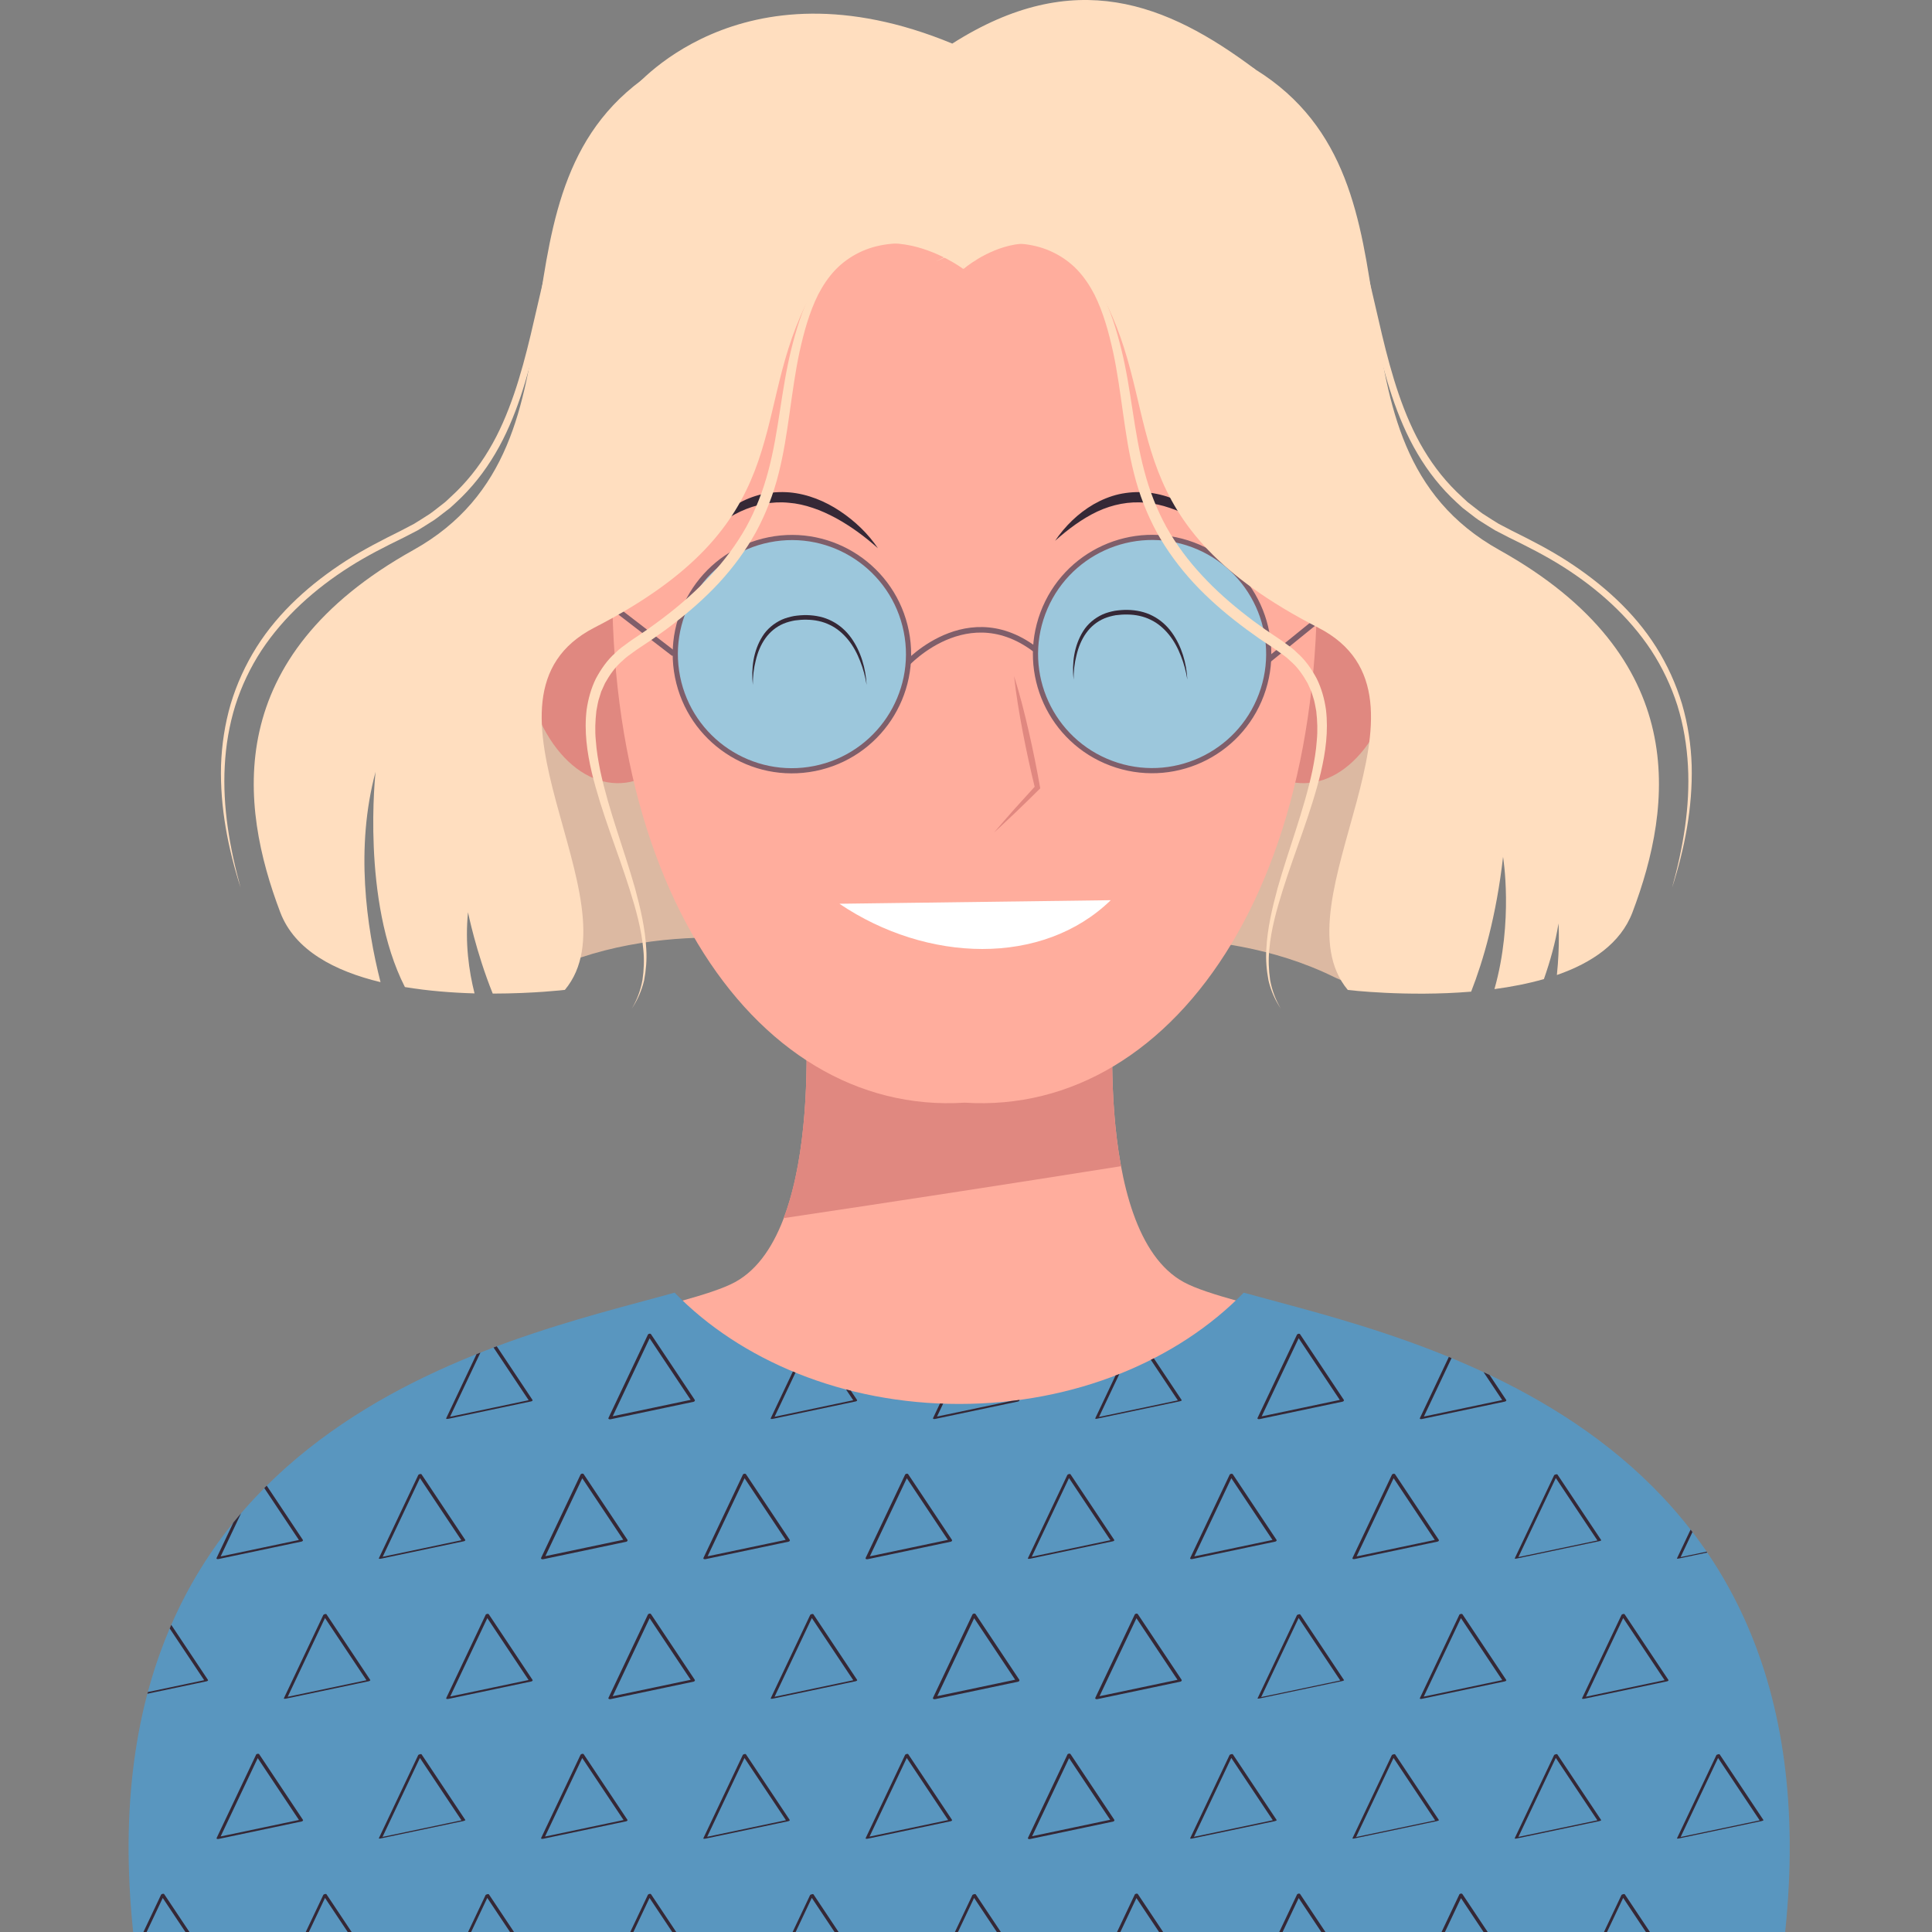 <?xml version="1.0" encoding="utf-8"?>
<!-- Generator: Adobe Illustrator 24.3.0, SVG Export Plug-In . SVG Version: 6.00 Build 0)  -->
<svg version="1.1" id="Layer_1" xmlns="http://www.w3.org/2000/svg" xmlns:xlink="http://www.w3.org/1999/xlink" x="0px" y="0px"
	 viewBox="0 0 500 500" style="enable-background:new 0 0 500 500;" xml:space="preserve">
<rect x="0" y="0" width="500" height="500" fill="#808080" stroke="none"/>
<style type="text/css">
	.st0{fill:#FFAD9D;}
	.st1{fill:#E08880;}
	.st2{fill:#5996BF;}
	.st3{clip-path:url(#SVGID_2_);}
	.st4{fill:#352836;}
	.st5{fill:#DCB9A2;}
	.st6{fill:none;stroke:#7F5E6A;stroke-width:1.434;stroke-miterlimit:10;}
	.st7{fill:#9CC7DC;stroke:#7F5E6A;stroke-width:1.339;stroke-miterlimit:10;}
	.st8{fill:#FFFFFF;}
	.st9{fill:#FFDEBF;}
</style>
<g>
	<g>
		<g>
			<path class="st0" d="M306.35,331.81c-24.34-13.28-17.7-77.47-17.7-77.47l-36.46,2.35v-2.34l-3.9,1.17l-3.9-1.17v2.34l-36.46-2.35
				c0,0,6.64,64.19-17.7,77.47C165.88,345.08,22.03,351.72,37.52,500h206.87h7.8h206.87C474.55,351.72,330.69,345.08,306.35,331.81z
				"/>
			<path class="st1" d="M202.81,315.25c29.12-4.34,58.22-8.82,87.31-13.44c-4.09-22.13-1.47-47.47-1.47-47.47l-36.46,2.35v-2.34
				l-3.9,1.17l-3.9-1.17v2.34l-36.46-2.35C207.93,254.34,211.77,291.63,202.81,315.25z"/>
		</g>
		<g>
			<path class="st2" d="M321.87,334.54c-17.04,17.51-43.68,28.8-73.64,28.8c-29.96,0-56.6-11.28-73.64-28.8
				C130.11,346.92,20.75,368.76,34.46,500h209.81h7.91H462C475.72,368.76,366.35,346.92,321.87,334.54z"/>
			<g>
				<defs>
					<path id="SVGID_1_" d="M321.87,334.54c-17.04,17.51-43.68,28.8-73.64,28.8c-29.96,0-56.6-11.28-73.64-28.8
						C130.11,346.92,20.75,368.76,34.46,500h209.81h7.91H462C475.72,368.76,366.35,346.92,321.87,334.54z"/>
				</defs>
				<clipPath id="SVGID_2_">
					<use xlink:href="#SVGID_1_"  style="overflow:visible;"/>
				</clipPath>
				<g class="st3">
					<g>
						<g>
							<g>
								<path class="st4" d="M377.66,345.67c3.3,4.96,6.61,9.91,9.91,14.87c0.47,0.7,0.94,1.41,1.41,2.11
									c0.11-0.14,0.22-0.29,0.34-0.43c-6.27,1.32-12.55,2.64-18.82,3.96c-0.89,0.19-1.79,0.38-2.68,0.56
									c0.16,0.09,0.32,0.19,0.48,0.28c2.97-6.28,5.95-12.56,8.92-18.84c0.42-0.89,0.84-1.77,1.26-2.66
									c0.19-0.41-0.68-0.35-0.82-0.05c-2.97,6.28-5.95,12.56-8.92,18.84c-0.42,0.89-0.84,1.77-1.26,2.66
									c-0.15,0.31,0.29,0.32,0.48,0.28c6.27-1.32,12.55-2.64,18.82-3.96c0.89-0.19,1.79-0.38,2.68-0.56
									c0.17-0.04,0.48-0.22,0.34-0.43c-3.3-4.96-6.61-9.91-9.91-14.87c-0.47-0.7-0.94-1.41-1.41-2.11
									C378.28,345.03,377.43,345.34,377.66,345.67z"/>
							</g>
						</g>
						<g>
							<g>
								<path class="st4" d="M335.66,345.68c3.3,4.96,6.61,9.91,9.91,14.87c0.47,0.7,0.94,1.41,1.41,2.11
									c0.11-0.16,0.22-0.32,0.32-0.48c-6.27,1.32-12.55,2.64-18.82,3.96c-0.89,0.19-1.79,0.38-2.68,0.56
									c0.16,0.11,0.33,0.22,0.49,0.33c2.97-6.28,5.95-12.56,8.92-18.84c0.42-0.89,0.84-1.77,1.26-2.66
									c0.21-0.44-0.67-0.42-0.83-0.09c-2.97,6.28-5.95,12.56-8.92,18.84c-0.42,0.89-0.84,1.77-1.26,2.66
									c-0.15,0.32,0.29,0.37,0.49,0.33c6.27-1.32,12.55-2.64,18.82-3.96c0.89-0.19,1.79-0.38,2.68-0.56
									c0.19-0.04,0.47-0.26,0.32-0.48c-3.3-4.96-6.61-9.91-9.91-14.87c-0.47-0.7-0.94-1.41-1.41-2.11
									C336.26,344.99,335.42,345.31,335.66,345.68z"/>
							</g>
						</g>
						<g>
							<g>
								<path class="st4" d="M293.63,345.61c3.3,4.96,6.61,9.91,9.91,14.87c0.47,0.7,0.94,1.41,1.41,2.11
									c0.17-0.1,0.34-0.2,0.51-0.31c-6.27,1.32-12.55,2.64-18.82,3.96c-0.89,0.19-1.79,0.38-2.68,0.56
									c0.12,0.04,0.24,0.08,0.36,0.12c2.97-6.28,5.95-12.56,8.92-18.84c0.42-0.89,0.84-1.77,1.26-2.66
									c0.08-0.18-0.75-0.1-0.87,0.14c-2.97,6.28-5.95,12.56-8.92,18.84c-0.42,0.89-0.84,1.77-1.26,2.66
									c-0.08,0.16,0.31,0.13,0.36,0.12c6.27-1.32,12.55-2.64,18.82-3.96c0.89-0.19,1.79-0.38,2.68-0.56
									c0.04-0.01,0.61-0.16,0.51-0.31c-3.3-4.96-6.61-9.91-9.91-14.87c-0.47-0.7-0.94-1.41-1.41-2.11
									C294.35,345.14,293.54,345.47,293.63,345.61z"/>
							</g>
						</g>
						<g>
							<g>
								<path class="st4" d="M251.67,345.67c3.3,4.96,6.61,9.91,9.91,14.87c0.47,0.7,0.94,1.41,1.41,2.11
									c0.11-0.14,0.22-0.28,0.34-0.43c-6.27,1.32-12.55,2.64-18.82,3.96c-0.89,0.19-1.79,0.38-2.68,0.56
									c0.16,0.09,0.32,0.18,0.48,0.27c2.97-6.28,5.95-12.56,8.92-18.84c0.42-0.89,0.84-1.77,1.26-2.66
									c0.19-0.41-0.68-0.34-0.82-0.05c-2.97,6.28-5.95,12.56-8.92,18.84c-0.42,0.89-0.84,1.77-1.26,2.66
									c-0.14,0.3,0.3,0.31,0.48,0.27c6.27-1.32,12.55-2.64,18.82-3.96c0.89-0.19,1.79-0.38,2.68-0.56
									c0.17-0.04,0.48-0.22,0.34-0.43c-3.3-4.96-6.61-9.91-9.91-14.87c-0.47-0.7-0.94-1.41-1.41-2.11
									C252.29,345.04,251.45,345.34,251.67,345.67z"/>
							</g>
						</g>
						<g>
							<g>
								<path class="st4" d="M209.67,345.66c3.3,4.96,6.61,9.91,9.91,14.87c0.47,0.7,0.94,1.41,1.41,2.11
									c0.12-0.12,0.23-0.25,0.35-0.37c-6.27,1.32-12.55,2.64-18.82,3.96c-0.89,0.19-1.79,0.38-2.68,0.56
									c0.16,0.05,0.33,0.1,0.49,0.15c2.97-6.28,5.95-12.56,8.92-18.84c0.42-0.89,0.84-1.77,1.26-2.66
									c0.11-0.24-0.74-0.15-0.87,0.12c-2.97,6.28-5.95,12.56-8.92,18.84c-0.42,0.89-0.84,1.77-1.26,2.66
									c-0.11,0.23,0.44,0.16,0.49,0.15c6.27-1.32,12.55-2.64,18.82-3.96c0.89-0.19,1.79-0.38,2.68-0.56
									c0.14-0.03,0.48-0.18,0.35-0.37c-3.3-4.96-6.61-9.91-9.91-14.87c-0.47-0.7-0.94-1.41-1.41-2.11
									C210.33,345.1,209.48,345.38,209.67,345.66z"/>
							</g>
						</g>
						<g>
							<g>
								<path class="st4" d="M167.68,345.69c3.3,4.96,6.61,9.91,9.91,14.87c0.47,0.7,0.94,1.41,1.41,2.11
									c0.11-0.17,0.21-0.34,0.32-0.51c-6.27,1.32-12.55,2.64-18.82,3.96c-0.89,0.19-1.79,0.38-2.68,0.56
									c0.17,0.12,0.34,0.25,0.5,0.37c2.97-6.28,5.95-12.56,8.92-18.84c0.42-0.89,0.84-1.77,1.26-2.66
									c0.22-0.46-0.67-0.48-0.84-0.11c-2.97,6.28-5.95,12.56-8.92,18.84c-0.42,0.89-0.84,1.77-1.26,2.66
									c-0.15,0.32,0.28,0.42,0.5,0.37c6.27-1.32,12.55-2.64,18.82-3.96c0.89-0.19,1.79-0.38,2.68-0.56
									c0.21-0.04,0.46-0.28,0.32-0.51c-3.3-4.96-6.61-9.91-9.91-14.87c-0.47-0.7-0.94-1.41-1.41-2.11
									C168.25,344.95,167.42,345.3,167.68,345.69z"/>
							</g>
						</g>
						<g>
							<g>
								<path class="st4" d="M125.68,345.66c3.3,4.96,6.61,9.91,9.91,14.87c0.47,0.7,0.94,1.41,1.41,2.11
									c0.12-0.13,0.23-0.25,0.35-0.38c-6.27,1.32-12.55,2.64-18.82,3.96c-0.89,0.19-1.79,0.38-2.68,0.56
									c0.16,0.05,0.33,0.1,0.49,0.15c2.97-6.28,5.95-12.56,8.92-18.84c0.42-0.89,0.84-1.77,1.26-2.66
									c0.12-0.24-0.74-0.16-0.87,0.12c-2.97,6.28-5.95,12.56-8.92,18.84c-0.42,0.89-0.84,1.77-1.26,2.66
									c-0.11,0.23,0.44,0.16,0.49,0.15c6.27-1.32,12.55-2.64,18.82-3.96c0.89-0.19,1.79-0.38,2.68-0.56
									c0.14-0.03,0.48-0.18,0.35-0.38c-3.3-4.96-6.61-9.91-9.91-14.87c-0.47-0.7-0.94-1.41-1.41-2.11
									C126.34,345.09,125.49,345.37,125.68,345.66z"/>
							</g>
						</g>
						<g>
							<g>
								<path class="st4" d="M83.65,345.61c3.3,4.96,6.61,9.91,9.91,14.87c0.47,0.7,0.94,1.41,1.41,2.11
									c0.17-0.09,0.35-0.18,0.52-0.27c-6.27,1.32-12.55,2.64-18.82,3.96c-0.89,0.19-1.79,0.38-2.68,0.56
									c0.12,0.02,0.23,0.05,0.35,0.07c2.97-6.28,5.95-12.56,8.92-18.84c0.42-0.89,0.84-1.77,1.26-2.66
									c0.05-0.11-0.76-0.06-0.86,0.16c-2.97,6.28-5.95,12.56-8.92,18.84c-0.42,0.89-0.84,1.77-1.26,2.66
									c-0.06,0.14,0.32,0.08,0.35,0.07c6.27-1.32,12.55-2.64,18.82-3.96c0.89-0.19,1.79-0.38,2.68-0.56c0.02,0,0.6-0.15,0.52-0.27
									c-3.3-4.96-6.61-9.91-9.91-14.87c-0.47-0.7-0.94-1.41-1.41-2.11C84.39,345.17,83.59,345.52,83.65,345.61z"/>
							</g>
						</g>
						<g>
							<g>
								<path class="st4" d="M41.69,345.65c3.3,4.96,6.61,9.91,9.91,14.87c0.47,0.7,0.94,1.41,1.41,2.11
									c0.12-0.12,0.24-0.23,0.36-0.35c-6.27,1.32-12.55,2.64-18.82,3.96c-0.89,0.19-1.79,0.38-2.68,0.56
									c0.16,0.04,0.32,0.08,0.48,0.12c2.97-6.28,5.95-12.56,8.92-18.84c0.42-0.89,0.84-1.77,1.26-2.66
									c0.1-0.21-0.75-0.13-0.87,0.13c-2.97,6.28-5.95,12.56-8.92,18.84c-0.42,0.89-0.84,1.77-1.26,2.66
									c-0.1,0.21,0.44,0.13,0.48,0.12c6.27-1.32,12.55-2.64,18.82-3.96c0.89-0.19,1.79-0.38,2.68-0.56
									c0.12-0.03,0.48-0.17,0.36-0.35c-3.3-4.96-6.61-9.91-9.91-14.87c-0.47-0.7-0.94-1.41-1.41-2.11
									C42.36,345.12,41.51,345.4,41.69,345.65z"/>
							</g>
						</g>
						<g>
							<g>
								<path class="st4" d="M419.62,345.61c3.3,4.96,6.61,9.91,9.91,14.87c0.47,0.7,0.94,1.41,1.41,2.11
									c0.17-0.09,0.35-0.18,0.52-0.26c-6.27,1.32-12.55,2.64-18.82,3.96c-0.89,0.19-1.79,0.38-2.68,0.56
									c0.12,0.02,0.23,0.04,0.35,0.07c2.97-6.28,5.95-12.56,8.92-18.84c0.42-0.89,0.84-1.77,1.26-2.66
									c0.05-0.11-0.76-0.05-0.86,0.16c-2.97,6.28-5.95,12.56-8.92,18.84c-0.42,0.89-0.84,1.77-1.26,2.66
									c-0.06,0.13,0.32,0.07,0.34,0.07c6.27-1.32,12.55-2.64,18.82-3.96c0.89-0.19,1.79-0.38,2.68-0.56c0.02,0,0.6-0.15,0.52-0.26
									c-3.3-4.96-6.61-9.91-9.91-14.87c-0.47-0.7-0.94-1.41-1.41-2.11C420.36,345.17,419.56,345.52,419.62,345.61z"/>
							</g>
						</g>
					</g>
					<g>
						<g>
							<g>
								<path class="st4" d="M402.19,381.83c3.3,4.96,6.61,9.91,9.91,14.87c0.47,0.7,0.94,1.41,1.41,2.11
									c0.17-0.09,0.35-0.18,0.52-0.27c-6.27,1.32-12.55,2.64-18.82,3.96c-0.89,0.19-1.79,0.38-2.68,0.56
									c0.12,0.03,0.23,0.05,0.35,0.08c2.97-6.28,5.95-12.56,8.92-18.84c0.42-0.89,0.84-1.77,1.26-2.66
									c0.06-0.12-0.76-0.07-0.86,0.16c-2.97,6.28-5.95,12.56-8.92,18.84c-0.42,0.89-0.84,1.77-1.26,2.66
									c-0.07,0.14,0.32,0.08,0.35,0.08c6.27-1.32,12.55-2.64,18.82-3.96c0.89-0.19,1.79-0.38,2.68-0.56
									c0.03-0.01,0.6-0.15,0.52-0.27c-3.3-4.96-6.61-9.91-9.91-14.87c-0.47-0.7-0.94-1.41-1.41-2.11
									C402.92,381.39,402.12,381.73,402.19,381.83z"/>
							</g>
						</g>
						<g>
							<g>
								<path class="st4" d="M360.23,381.9c3.3,4.96,6.61,9.91,9.91,14.87c0.47,0.7,0.94,1.41,1.41,2.11
									c0.11-0.15,0.22-0.31,0.33-0.46c-6.27,1.32-12.55,2.64-18.82,3.96c-0.89,0.19-1.79,0.38-2.68,0.56
									c0.16,0.1,0.32,0.21,0.49,0.31c2.97-6.28,5.95-12.56,8.92-18.84c0.42-0.89,0.84-1.77,1.26-2.66
									c0.2-0.43-0.68-0.39-0.83-0.07c-2.97,6.28-5.95,12.56-8.92,18.84c-0.42,0.89-0.84,1.77-1.26,2.66
									c-0.15,0.31,0.29,0.35,0.49,0.31c6.27-1.32,12.55-2.64,18.82-3.96c0.89-0.19,1.79-0.38,2.68-0.56
									c0.18-0.04,0.47-0.24,0.33-0.46c-3.3-4.96-6.61-9.91-9.91-14.87c-0.47-0.7-0.94-1.41-1.41-2.11
									C360.83,381.23,359.99,381.54,360.23,381.9z"/>
							</g>
						</g>
						<g>
							<g>
								<path class="st4" d="M318.23,381.9c3.3,4.96,6.61,9.91,9.91,14.87c0.47,0.7,0.94,1.41,1.41,2.11
									c0.11-0.15,0.22-0.31,0.33-0.46c-6.27,1.32-12.55,2.64-18.82,3.96c-0.89,0.19-1.79,0.38-2.68,0.56
									c0.16,0.1,0.32,0.21,0.49,0.31c2.97-6.28,5.95-12.56,8.92-18.84c0.42-0.89,0.84-1.77,1.26-2.66
									c0.2-0.43-0.68-0.39-0.83-0.07c-2.97,6.28-5.95,12.56-8.92,18.84c-0.42,0.89-0.84,1.77-1.26,2.66
									c-0.15,0.31,0.29,0.35,0.49,0.31c6.27-1.32,12.55-2.64,18.82-3.96c0.89-0.19,1.79-0.38,2.68-0.56
									c0.18-0.04,0.47-0.24,0.33-0.46c-3.3-4.96-6.61-9.91-9.91-14.87c-0.47-0.7-0.94-1.41-1.41-2.11
									C318.84,381.23,318,381.54,318.23,381.9z"/>
							</g>
						</g>
						<g>
							<g>
								<path class="st4" d="M276.23,381.88c3.3,4.96,6.61,9.91,9.91,14.87c0.47,0.7,0.94,1.41,1.41,2.11
									c0.12-0.12,0.24-0.25,0.35-0.37c-6.27,1.32-12.55,2.64-18.82,3.96c-0.89,0.19-1.79,0.38-2.68,0.56
									c0.16,0.05,0.33,0.09,0.49,0.14c2.97-6.28,5.95-12.56,8.92-18.84c0.42-0.89,0.84-1.77,1.26-2.66
									c0.11-0.24-0.74-0.15-0.87,0.12c-2.97,6.28-5.95,12.56-8.92,18.84c-0.42,0.89-0.84,1.77-1.26,2.66
									c-0.11,0.23,0.44,0.15,0.49,0.14c6.27-1.32,12.55-2.64,18.82-3.96c0.89-0.19,1.79-0.38,2.68-0.56
									c0.13-0.03,0.48-0.18,0.35-0.37c-3.3-4.96-6.61-9.91-9.91-14.87c-0.47-0.7-0.94-1.41-1.41-2.11
									C276.9,381.32,276.05,381.6,276.23,381.88z"/>
							</g>
						</g>
						<g>
							<g>
								<path class="st4" d="M234.24,381.91c3.3,4.96,6.61,9.91,9.91,14.87c0.47,0.7,0.94,1.41,1.41,2.11
									c0.11-0.16,0.21-0.33,0.32-0.49c-6.27,1.32-12.55,2.64-18.82,3.96c-0.89,0.19-1.79,0.38-2.68,0.56
									c0.17,0.12,0.33,0.23,0.5,0.35c2.97-6.28,5.95-12.56,8.92-18.84c0.42-0.89,0.84-1.77,1.26-2.66
									c0.21-0.45-0.67-0.45-0.84-0.1c-2.97,6.28-5.95,12.56-8.92,18.84c-0.42,0.89-0.84,1.77-1.26,2.66
									c-0.15,0.32,0.29,0.4,0.5,0.35c6.27-1.32,12.55-2.64,18.82-3.96c0.89-0.19,1.79-0.38,2.68-0.56
									c0.2-0.04,0.47-0.27,0.32-0.49c-3.3-4.96-6.61-9.91-9.91-14.87c-0.47-0.7-0.94-1.41-1.41-2.11
									C234.82,381.19,233.99,381.53,234.24,381.91z"/>
							</g>
						</g>
						<g>
							<g>
								<path class="st4" d="M192.25,381.9c3.3,4.96,6.61,9.91,9.91,14.87c0.47,0.7,0.94,1.41,1.41,2.11
									c0.11-0.16,0.21-0.32,0.32-0.48c-6.27,1.32-12.55,2.64-18.82,3.96c-0.89,0.19-1.79,0.38-2.68,0.56
									c0.17,0.11,0.33,0.23,0.5,0.34c2.97-6.28,5.95-12.56,8.92-18.84c0.42-0.89,0.84-1.77,1.26-2.66
									c0.21-0.44-0.67-0.44-0.83-0.09c-2.97,6.28-5.95,12.56-8.92,18.84c-0.42,0.89-0.84,1.77-1.26,2.66
									c-0.15,0.32,0.29,0.38,0.5,0.34c6.27-1.32,12.55-2.64,18.82-3.96c0.89-0.19,1.79-0.38,2.68-0.56
									c0.2-0.04,0.47-0.26,0.32-0.48c-3.3-4.96-6.61-9.91-9.91-14.87c-0.47-0.7-0.94-1.41-1.41-2.11
									C192.83,381.2,192,381.53,192.25,381.9z"/>
							</g>
						</g>
						<g>
							<g>
								<path class="st4" d="M150.25,381.91c3.3,4.96,6.61,9.91,9.91,14.87c0.47,0.7,0.94,1.41,1.41,2.11
									c0.1-0.17,0.21-0.34,0.31-0.52c-6.27,1.32-12.55,2.64-18.82,3.96c-0.89,0.19-1.79,0.38-2.68,0.56
									c0.17,0.13,0.34,0.25,0.51,0.38c2.97-6.28,5.95-12.56,8.92-18.84c0.42-0.89,0.84-1.77,1.26-2.66
									c0.22-0.46-0.66-0.49-0.84-0.12c-2.97,6.28-5.95,12.56-8.92,18.84c-0.42,0.89-0.84,1.77-1.26,2.66
									c-0.15,0.33,0.28,0.43,0.51,0.38c6.27-1.32,12.55-2.64,18.82-3.96c0.89-0.19,1.79-0.38,2.68-0.56
									c0.21-0.04,0.46-0.29,0.31-0.52c-3.3-4.96-6.61-9.91-9.91-14.87c-0.47-0.7-0.94-1.41-1.41-2.11
									C150.82,381.16,149.99,381.51,150.25,381.91z"/>
							</g>
						</g>
						<g>
							<g>
								<path class="st4" d="M108.25,381.88c3.3,4.96,6.61,9.91,9.91,14.87c0.47,0.7,0.94,1.41,1.41,2.11
									c0.12-0.12,0.24-0.24,0.36-0.36c-6.27,1.32-12.55,2.64-18.82,3.96c-0.89,0.19-1.79,0.38-2.68,0.56
									c0.16,0.04,0.32,0.09,0.49,0.13c2.97-6.28,5.95-12.56,8.92-18.84c0.42-0.89,0.84-1.77,1.26-2.66
									c0.11-0.22-0.75-0.14-0.87,0.12c-2.97,6.28-5.95,12.56-8.92,18.84c-0.42,0.89-0.84,1.77-1.26,2.66
									c-0.1,0.22,0.44,0.14,0.49,0.13c6.27-1.32,12.55-2.64,18.82-3.96c0.89-0.19,1.79-0.38,2.68-0.56
									c0.13-0.03,0.48-0.17,0.36-0.36c-3.3-4.96-6.61-9.91-9.91-14.87c-0.47-0.7-0.94-1.41-1.41-2.11
									C108.92,381.33,108.07,381.61,108.25,381.88z"/>
							</g>
						</g>
						<g>
							<g>
								<path class="st4" d="M66.26,381.9c3.3,4.96,6.61,9.91,9.91,14.87c0.47,0.7,0.94,1.41,1.41,2.11
									c0.11-0.15,0.22-0.3,0.33-0.45c-6.27,1.32-12.55,2.64-18.82,3.96c-0.89,0.19-1.79,0.38-2.68,0.56
									c0.16,0.1,0.32,0.2,0.48,0.3c2.97-6.28,5.95-12.56,8.92-18.84c0.42-0.89,0.84-1.77,1.26-2.66c0.2-0.42-0.68-0.38-0.83-0.07
									c-2.97,6.28-5.95,12.56-8.92,18.84c-0.42,0.89-0.84,1.77-1.26,2.66c-0.15,0.31,0.29,0.34,0.48,0.3
									c6.27-1.32,12.55-2.64,18.82-3.96c0.89-0.19,1.79-0.38,2.68-0.56c0.18-0.04,0.47-0.24,0.33-0.45
									c-3.3-4.96-6.61-9.91-9.91-14.87c-0.47-0.7-0.94-1.41-1.41-2.11C66.87,381.24,66.03,381.55,66.26,381.9z"/>
							</g>
						</g>
						<g>
							<g>
								<path class="st4" d="M444.18,381.83c3.3,4.96,6.61,9.91,9.91,14.87c0.47,0.7,0.94,1.41,1.41,2.11
									c0.17-0.09,0.35-0.18,0.52-0.26c-6.27,1.32-12.55,2.64-18.82,3.96c-0.89,0.19-1.79,0.38-2.68,0.56
									c0.11,0.02,0.23,0.04,0.34,0.07c2.97-6.28,5.95-12.56,8.92-18.84c0.42-0.89,0.84-1.77,1.26-2.66
									c0.05-0.1-0.76-0.05-0.86,0.16c-2.97,6.28-5.95,12.56-8.92,18.84c-0.42,0.89-0.84,1.77-1.26,2.66
									c-0.06,0.13,0.32,0.07,0.34,0.07c6.27-1.32,12.55-2.64,18.82-3.96c0.89-0.19,1.79-0.38,2.68-0.56c0.02,0,0.6-0.15,0.52-0.26
									c-3.3-4.96-6.61-9.91-9.91-14.87c-0.47-0.7-0.94-1.41-1.41-2.11C444.92,381.39,444.13,381.75,444.18,381.83z"/>
							</g>
						</g>
					</g>
					<g>
						<g>
							<g>
								<path class="st4" d="M377.65,418.11c3.3,4.96,6.61,9.91,9.91,14.87c0.47,0.7,0.94,1.41,1.41,2.11
									c0.12-0.13,0.23-0.26,0.35-0.39c-6.27,1.32-12.55,2.64-18.82,3.96c-0.89,0.19-1.79,0.38-2.68,0.56
									c0.16,0.08,0.31,0.15,0.47,0.23c2.97-6.28,5.95-12.56,8.92-18.84c0.42-0.89,0.84-1.77,1.26-2.66
									c0.18-0.38-0.69-0.28-0.81-0.02c-2.97,6.28-5.95,12.56-8.92,18.84c-0.42,0.89-0.84,1.77-1.26,2.66
									c-0.14,0.29,0.3,0.27,0.47,0.23c6.27-1.32,12.55-2.64,18.82-3.96c0.89-0.19,1.79-0.38,2.68-0.56
									c0.15-0.03,0.48-0.2,0.35-0.39c-3.3-4.96-6.61-9.91-9.91-14.87c-0.47-0.7-0.94-1.41-1.41-2.11
									C378.3,417.52,377.45,417.8,377.65,418.11z"/>
							</g>
						</g>
						<g>
							<g>
								<path class="st4" d="M335.63,418.05c3.3,4.96,6.61,9.91,9.91,14.87c0.47,0.7,0.94,1.41,1.41,2.11
									c0.17-0.09,0.35-0.18,0.52-0.26c-6.27,1.32-12.55,2.64-18.82,3.96c-0.89,0.19-1.79,0.38-2.68,0.56
									c0.11,0.02,0.23,0.04,0.35,0.07c2.97-6.28,5.95-12.56,8.92-18.84c0.42-0.89,0.84-1.77,1.26-2.66
									c0.05-0.11-0.76-0.06-0.86,0.16c-2.97,6.28-5.95,12.56-8.92,18.84c-0.42,0.89-0.84,1.77-1.26,2.66
									c-0.06,0.13,0.32,0.07,0.35,0.07c6.27-1.32,12.55-2.64,18.82-3.96c0.89-0.19,1.79-0.38,2.68-0.56c0.02,0,0.6-0.15,0.52-0.26
									c-3.3-4.96-6.61-9.91-9.91-14.87c-0.47-0.7-0.94-1.41-1.41-2.11C336.37,417.62,335.57,417.97,335.63,418.05z"/>
							</g>
						</g>
						<g>
							<g>
								<path class="st4" d="M293.67,418.13c3.3,4.96,6.61,9.91,9.91,14.87c0.47,0.7,0.94,1.41,1.41,2.11
									c0.11-0.17,0.21-0.33,0.32-0.5c-6.27,1.32-12.55,2.64-18.82,3.96c-0.89,0.19-1.79,0.38-2.68,0.56
									c0.17,0.12,0.33,0.24,0.5,0.36c2.97-6.28,5.95-12.56,8.92-18.84c0.42-0.89,0.84-1.77,1.26-2.66
									c0.21-0.45-0.67-0.47-0.84-0.11c-2.97,6.28-5.95,12.56-8.92,18.84c-0.42,0.89-0.84,1.77-1.26,2.66
									c-0.15,0.32,0.29,0.41,0.5,0.36c6.27-1.32,12.55-2.64,18.82-3.96c0.89-0.19,1.79-0.38,2.68-0.56
									c0.21-0.04,0.47-0.28,0.32-0.5c-3.3-4.96-6.61-9.91-9.91-14.87c-0.47-0.7-0.94-1.41-1.41-2.11
									C294.24,417.4,293.41,417.74,293.67,418.13z"/>
							</g>
						</g>
						<g>
							<g>
								<path class="st4" d="M251.67,418.13c3.3,4.96,6.61,9.91,9.91,14.87c0.47,0.7,0.94,1.41,1.41,2.11
									c0.1-0.17,0.21-0.35,0.31-0.52c-6.27,1.32-12.55,2.64-18.82,3.96c-0.89,0.19-1.79,0.38-2.68,0.56
									c0.17,0.13,0.34,0.26,0.51,0.38c2.97-6.28,5.95-12.56,8.92-18.84c0.42-0.89,0.84-1.77,1.26-2.66
									c0.22-0.46-0.66-0.5-0.84-0.12c-2.97,6.28-5.95,12.56-8.92,18.84c-0.42,0.89-0.84,1.77-1.26,2.66
									c-0.15,0.33,0.28,0.43,0.51,0.38c6.27-1.32,12.55-2.64,18.82-3.96c0.89-0.19,1.79-0.38,2.68-0.56
									c0.22-0.05,0.46-0.3,0.31-0.52c-3.3-4.96-6.61-9.91-9.91-14.87c-0.47-0.7-0.94-1.41-1.41-2.11
									C252.23,417.38,251.41,417.73,251.67,418.13z"/>
							</g>
						</g>
						<g>
							<g>
								<path class="st4" d="M209.67,418.1c3.3,4.96,6.61,9.91,9.91,14.87c0.47,0.7,0.94,1.41,1.41,2.11
									c0.12-0.12,0.24-0.23,0.36-0.35c-6.27,1.32-12.55,2.64-18.82,3.96c-0.89,0.19-1.79,0.38-2.68,0.56
									c0.16,0.04,0.32,0.08,0.49,0.12c2.97-6.28,5.95-12.56,8.92-18.84c0.42-0.89,0.84-1.77,1.26-2.66
									c0.1-0.22-0.75-0.13-0.87,0.13c-2.97,6.28-5.95,12.56-8.92,18.84c-0.42,0.89-0.84,1.77-1.26,2.66
									c-0.1,0.22,0.44,0.13,0.49,0.12c6.27-1.32,12.55-2.64,18.82-3.96c0.89-0.19,1.79-0.38,2.68-0.56
									c0.12-0.03,0.48-0.17,0.36-0.35c-3.3-4.96-6.61-9.91-9.91-14.87c-0.47-0.7-0.94-1.41-1.41-2.11
									C210.34,417.56,209.49,417.84,209.67,418.1z"/>
							</g>
						</g>
						<g>
							<g>
								<path class="st4" d="M167.68,418.13c3.3,4.96,6.61,9.91,9.91,14.87c0.47,0.7,0.94,1.41,1.41,2.11
									c0.11-0.17,0.21-0.33,0.32-0.5c-6.27,1.32-12.55,2.64-18.82,3.96c-0.89,0.19-1.79,0.38-2.68,0.56
									c0.17,0.12,0.33,0.24,0.5,0.36c2.97-6.28,5.95-12.56,8.92-18.84c0.42-0.89,0.84-1.77,1.26-2.66
									c0.21-0.45-0.67-0.47-0.84-0.11c-2.97,6.28-5.95,12.56-8.92,18.84c-0.42,0.89-0.84,1.77-1.26,2.66
									c-0.15,0.32,0.29,0.4,0.5,0.36c6.27-1.32,12.55-2.64,18.82-3.96c0.89-0.19,1.79-0.38,2.68-0.56
									c0.21-0.04,0.47-0.28,0.32-0.5c-3.3-4.96-6.61-9.91-9.91-14.87c-0.47-0.7-0.94-1.41-1.41-2.11
									C168.26,417.4,167.43,417.74,167.68,418.13z"/>
							</g>
						</g>
						<g>
							<g>
								<path class="st4" d="M125.68,418.11c3.3,4.96,6.61,9.91,9.91,14.87c0.47,0.7,0.94,1.41,1.41,2.11
									c0.11-0.14,0.23-0.28,0.34-0.42c-6.27,1.32-12.55,2.64-18.82,3.96c-0.89,0.19-1.79,0.38-2.68,0.56
									c0.16,0.09,0.32,0.18,0.48,0.27c2.97-6.28,5.95-12.56,8.92-18.84c0.42-0.89,0.84-1.77,1.26-2.66
									c0.19-0.4-0.68-0.33-0.82-0.04c-2.97,6.28-5.95,12.56-8.92,18.84c-0.42,0.89-0.84,1.77-1.26,2.66
									c-0.14,0.3,0.3,0.3,0.48,0.27c6.27-1.32,12.55-2.64,18.82-3.96c0.89-0.19,1.79-0.38,2.68-0.56
									c0.16-0.03,0.48-0.22,0.34-0.42c-3.3-4.96-6.61-9.91-9.91-14.87c-0.47-0.7-0.94-1.41-1.41-2.11
									C126.31,417.49,125.46,417.79,125.68,418.11z"/>
							</g>
						</g>
						<g>
							<g>
								<path class="st4" d="M83.68,418.1c3.3,4.96,6.61,9.91,9.91,14.87c0.47,0.7,0.94,1.41,1.41,2.11
									c0.12-0.12,0.24-0.23,0.36-0.35c-6.27,1.32-12.55,2.64-18.82,3.96c-0.89,0.19-1.79,0.38-2.68,0.56
									c0.16,0.04,0.32,0.08,0.48,0.12c2.97-6.28,5.95-12.56,8.92-18.84c0.42-0.89,0.84-1.77,1.26-2.66
									c0.1-0.21-0.75-0.13-0.87,0.13c-2.97,6.28-5.95,12.56-8.92,18.84c-0.42,0.89-0.84,1.77-1.26,2.66
									c-0.1,0.21,0.44,0.13,0.48,0.12c6.27-1.32,12.55-2.64,18.82-3.96c0.89-0.19,1.79-0.38,2.68-0.56
									c0.12-0.03,0.48-0.17,0.36-0.35c-3.3-4.96-6.61-9.91-9.91-14.87c-0.47-0.7-0.94-1.41-1.41-2.11
									C84.36,417.56,83.51,417.84,83.68,418.1z"/>
							</g>
						</g>
						<g>
							<g>
								<path class="st4" d="M41.69,418.1c3.3,4.96,6.61,9.91,9.91,14.87c0.47,0.7,0.94,1.41,1.41,2.11
									c0.12-0.12,0.24-0.24,0.35-0.36c-6.27,1.32-12.55,2.64-18.82,3.96c-0.89,0.19-1.79,0.38-2.68,0.56
									c0.16,0.05,0.33,0.09,0.49,0.14c2.97-6.28,5.95-12.56,8.92-18.84c0.42-0.89,0.84-1.77,1.26-2.66
									c0.11-0.23-0.75-0.14-0.87,0.12c-2.97,6.28-5.95,12.56-8.92,18.84c-0.42,0.89-0.84,1.77-1.26,2.66
									c-0.11,0.22,0.44,0.15,0.49,0.14c6.27-1.32,12.55-2.64,18.82-3.96c0.89-0.19,1.79-0.38,2.68-0.56
									c0.13-0.03,0.48-0.18,0.35-0.36c-3.3-4.96-6.61-9.91-9.91-14.87c-0.47-0.7-0.94-1.41-1.41-2.11
									C42.35,417.55,41.5,417.83,41.69,418.1z"/>
							</g>
						</g>
						<g>
							<g>
								<path class="st4" d="M419.65,418.1c3.3,4.96,6.61,9.91,9.91,14.87c0.47,0.7,0.94,1.41,1.41,2.11
									c0.12-0.12,0.23-0.25,0.35-0.37c-6.27,1.32-12.55,2.64-18.82,3.96c-0.89,0.19-1.79,0.38-2.68,0.56
									c0.16,0.05,0.33,0.1,0.49,0.15c2.97-6.28,5.95-12.56,8.92-18.84c0.42-0.89,0.84-1.77,1.26-2.66
									c0.11-0.24-0.74-0.15-0.87,0.12c-2.97,6.28-5.95,12.56-8.92,18.84c-0.42,0.89-0.84,1.77-1.26,2.66
									c-0.11,0.23,0.44,0.16,0.49,0.15c6.27-1.32,12.55-2.64,18.82-3.96c0.89-0.19,1.79-0.38,2.68-0.56
									c0.14-0.03,0.48-0.18,0.35-0.37c-3.3-4.96-6.61-9.91-9.91-14.87c-0.47-0.7-0.94-1.41-1.41-2.11
									C420.31,417.54,419.46,417.82,419.65,418.1z"/>
							</g>
						</g>
					</g>
					<g>
						<g>
							<g>
								<path class="st4" d="M377.66,490.57c3.3,4.96,6.61,9.91,9.91,14.87c0.47,0.7,0.94,1.41,1.41,2.11
									c0.11-0.16,0.21-0.33,0.32-0.49c-6.27,1.32-12.55,2.64-18.82,3.96c-0.89,0.19-1.79,0.38-2.68,0.56
									c0.17,0.12,0.33,0.23,0.5,0.35c2.97-6.28,5.95-12.56,8.92-18.84c0.42-0.89,0.84-1.77,1.26-2.66
									c0.21-0.45-0.67-0.45-0.83-0.1c-2.97,6.28-5.95,12.56-8.92,18.84c-0.42,0.89-0.84,1.77-1.26,2.66
									c-0.15,0.32,0.29,0.39,0.5,0.35c6.27-1.32,12.55-2.64,18.82-3.96c0.89-0.19,1.79-0.38,2.68-0.56
									c0.2-0.04,0.47-0.27,0.32-0.49c-3.3-4.96-6.61-9.91-9.91-14.87c-0.47-0.7-0.94-1.41-1.41-2.11
									C378.24,489.86,377.41,490.19,377.66,490.57z"/>
							</g>
						</g>
						<g>
							<g>
								<path class="st4" d="M335.66,490.56c3.3,4.96,6.61,9.91,9.91,14.87c0.47,0.7,0.94,1.41,1.41,2.11
									c0.11-0.16,0.22-0.31,0.33-0.47c-6.27,1.32-12.55,2.64-18.82,3.96c-0.89,0.19-1.79,0.38-2.68,0.56
									c0.16,0.11,0.33,0.21,0.49,0.32c2.97-6.28,5.95-12.56,8.92-18.84c0.42-0.89,0.84-1.77,1.26-2.66
									c0.21-0.43-0.67-0.41-0.83-0.08c-2.97,6.28-5.95,12.56-8.92,18.84c-0.42,0.89-0.84,1.77-1.26,2.66
									c-0.15,0.32,0.29,0.36,0.49,0.32c6.27-1.32,12.55-2.64,18.82-3.96c0.89-0.19,1.79-0.38,2.68-0.56
									c0.19-0.04,0.47-0.25,0.33-0.47c-3.3-4.96-6.61-9.91-9.91-14.87c-0.47-0.7-0.94-1.41-1.41-2.11
									C336.26,489.88,335.42,490.2,335.66,490.56z"/>
							</g>
						</g>
						<g>
							<g>
								<path class="st4" d="M293.67,490.56c3.3,4.96,6.61,9.91,9.91,14.87c0.47,0.7,0.94,1.41,1.41,2.11
									c0.11-0.15,0.22-0.3,0.33-0.46c-6.27,1.32-12.55,2.64-18.82,3.96c-0.89,0.19-1.79,0.38-2.68,0.56
									c0.16,0.1,0.32,0.21,0.49,0.31c2.97-6.28,5.95-12.56,8.92-18.84c0.42-0.89,0.84-1.77,1.26-2.66
									c0.2-0.43-0.68-0.39-0.83-0.07c-2.97,6.28-5.95,12.56-8.92,18.84c-0.42,0.89-0.84,1.77-1.26,2.66
									c-0.15,0.31,0.29,0.35,0.49,0.31c6.27-1.32,12.55-2.64,18.82-3.96c0.89-0.19,1.79-0.38,2.68-0.56
									c0.18-0.04,0.47-0.24,0.33-0.46c-3.3-4.96-6.61-9.91-9.91-14.87c-0.47-0.7-0.94-1.41-1.41-2.11
									C294.27,489.89,293.43,490.21,293.67,490.56z"/>
							</g>
						</g>
						<g>
							<g>
								<path class="st4" d="M251.64,490.49c3.3,4.96,6.61,9.91,9.91,14.87c0.47,0.7,0.94,1.41,1.41,2.11
									c0.17-0.1,0.34-0.2,0.51-0.29c-6.27,1.32-12.55,2.64-18.82,3.96c-0.89,0.19-1.79,0.38-2.68,0.56
									c0.12,0.03,0.24,0.07,0.36,0.1c2.97-6.28,5.95-12.56,8.92-18.84c0.42-0.89,0.84-1.77,1.26-2.66
									c0.08-0.16-0.75-0.09-0.86,0.15c-2.97,6.28-5.95,12.56-8.92,18.84c-0.42,0.89-0.84,1.77-1.26,2.66
									c-0.07,0.15,0.32,0.11,0.36,0.1c6.27-1.32,12.55-2.64,18.82-3.96c0.89-0.19,1.79-0.38,2.68-0.56
									c0.03-0.01,0.61-0.15,0.51-0.29c-3.3-4.96-6.61-9.91-9.91-14.87c-0.47-0.7-0.94-1.41-1.41-2.11
									C252.36,490.03,251.55,490.37,251.64,490.49z"/>
							</g>
						</g>
						<g>
							<g>
								<path class="st4" d="M209.64,490.49c3.3,4.96,6.61,9.91,9.91,14.87c0.47,0.7,0.94,1.41,1.41,2.11
									c0.17-0.09,0.35-0.18,0.52-0.27c-6.27,1.32-12.55,2.64-18.82,3.96c-0.89,0.19-1.79,0.38-2.68,0.56
									c0.12,0.02,0.23,0.05,0.35,0.07c2.97-6.28,5.95-12.56,8.92-18.84c0.42-0.89,0.84-1.77,1.26-2.66
									c0.05-0.11-0.76-0.06-0.86,0.16c-2.97,6.28-5.95,12.56-8.92,18.84c-0.42,0.89-0.84,1.77-1.26,2.66
									c-0.07,0.14,0.32,0.08,0.35,0.07c6.27-1.32,12.55-2.64,18.82-3.96c0.89-0.19,1.79-0.38,2.68-0.56
									c0.02-0.01,0.6-0.15,0.52-0.27c-3.3-4.96-6.61-9.91-9.91-14.87c-0.47-0.7-0.94-1.41-1.41-2.11
									C210.38,490.05,209.58,490.4,209.64,490.49z"/>
							</g>
						</g>
						<g>
							<g>
								<path class="st4" d="M167.67,490.54c3.3,4.96,6.61,9.91,9.91,14.87c0.47,0.7,0.94,1.41,1.41,2.11
									c0.12-0.12,0.23-0.25,0.35-0.37c-6.27,1.32-12.55,2.64-18.82,3.96c-0.89,0.19-1.79,0.38-2.68,0.56
									c0.16,0.05,0.33,0.1,0.49,0.15c2.97-6.28,5.95-12.56,8.92-18.84c0.42-0.89,0.84-1.77,1.26-2.66
									c0.11-0.24-0.74-0.16-0.87,0.12c-2.97,6.28-5.95,12.56-8.92,18.84c-0.42,0.89-0.84,1.77-1.26,2.66
									c-0.11,0.23,0.44,0.16,0.49,0.15c6.27-1.32,12.55-2.64,18.82-3.96c0.89-0.19,1.79-0.38,2.68-0.56
									c0.14-0.03,0.48-0.18,0.35-0.37c-3.3-4.96-6.61-9.91-9.91-14.87c-0.47-0.7-0.94-1.41-1.41-2.11
									C168.33,489.98,167.49,490.26,167.67,490.54z"/>
							</g>
						</g>
						<g>
							<g>
								<path class="st4" d="M125.65,490.49c3.3,4.96,6.61,9.91,9.91,14.87c0.47,0.7,0.94,1.41,1.41,2.11
									c0.17-0.1,0.34-0.19,0.52-0.29c-6.27,1.32-12.55,2.64-18.82,3.96c-0.89,0.19-1.79,0.38-2.68,0.56
									c0.12,0.03,0.24,0.07,0.35,0.1c2.97-6.28,5.95-12.56,8.92-18.84c0.42-0.89,0.84-1.77,1.26-2.66
									c0.07-0.15-0.75-0.08-0.86,0.15c-2.97,6.28-5.95,12.56-8.92,18.84c-0.42,0.89-0.84,1.77-1.26,2.66
									c-0.07,0.15,0.32,0.11,0.35,0.1c6.27-1.32,12.55-2.64,18.82-3.96c0.89-0.19,1.79-0.38,2.68-0.56
									c0.03-0.01,0.61-0.15,0.52-0.29c-3.3-4.96-6.61-9.91-9.91-14.87c-0.47-0.7-0.94-1.41-1.41-2.11
									C126.37,490.04,125.57,490.37,125.65,490.49z"/>
							</g>
						</g>
						<g>
							<g>
								<path class="st4" d="M83.68,490.54c3.3,4.96,6.61,9.91,9.91,14.87c0.47,0.7,0.94,1.41,1.41,2.11
									c0.12-0.11,0.24-0.23,0.36-0.34c-6.27,1.32-12.55,2.64-18.82,3.96c-0.89,0.19-1.79,0.38-2.68,0.56
									c0.16,0.04,0.32,0.08,0.48,0.12c2.97-6.28,5.95-12.56,8.92-18.84c0.42-0.89,0.84-1.77,1.26-2.66
									c0.1-0.21-0.75-0.13-0.87,0.13c-2.97,6.28-5.95,12.56-8.92,18.84c-0.42,0.89-0.84,1.77-1.26,2.66
									c-0.1,0.21,0.44,0.13,0.48,0.12c6.27-1.32,12.55-2.64,18.82-3.96c0.89-0.19,1.79-0.38,2.68-0.56
									c0.12-0.03,0.48-0.17,0.36-0.34c-3.3-4.96-6.61-9.91-9.91-14.87c-0.47-0.7-0.94-1.41-1.41-2.11
									C84.36,490.01,83.51,490.28,83.68,490.54z"/>
							</g>
						</g>
						<g>
							<g>
								<path class="st4" d="M41.69,490.55c3.3,4.96,6.61,9.91,9.91,14.87c0.47,0.7,0.94,1.41,1.41,2.11
									c0.11-0.14,0.23-0.27,0.34-0.41c-6.27,1.32-12.55,2.64-18.82,3.96c-0.89,0.19-1.79,0.38-2.68,0.56
									c0.16,0.08,0.31,0.16,0.47,0.25c2.97-6.28,5.95-12.56,8.92-18.84c0.42-0.89,0.84-1.77,1.26-2.66
									c0.18-0.39-0.69-0.3-0.82-0.03c-2.97,6.28-5.95,12.56-8.92,18.84c-0.42,0.89-0.84,1.77-1.26,2.66
									c-0.14,0.3,0.3,0.28,0.47,0.25c6.27-1.32,12.55-2.64,18.82-3.96c0.89-0.19,1.79-0.38,2.68-0.56
									c0.16-0.03,0.48-0.2,0.34-0.41c-3.3-4.96-6.61-9.91-9.91-14.87c-0.47-0.7-0.94-1.41-1.41-2.11
									C42.33,489.95,41.48,490.24,41.69,490.55z"/>
							</g>
						</g>
						<g>
							<g>
								<path class="st4" d="M419.62,490.49c3.3,4.96,6.61,9.91,9.91,14.87c0.47,0.7,0.94,1.41,1.41,2.11
									c0.17-0.1,0.34-0.2,0.51-0.3c-6.27,1.32-12.55,2.64-18.82,3.96c-0.89,0.19-1.79,0.38-2.68,0.56
									c0.12,0.04,0.24,0.07,0.36,0.11c2.97-6.28,5.95-12.56,8.92-18.84c0.42-0.89,0.84-1.77,1.26-2.66
									c0.08-0.16-0.75-0.09-0.86,0.14c-2.97,6.28-5.95,12.56-8.92,18.84c-0.42,0.89-0.84,1.77-1.26,2.66
									c-0.07,0.15,0.32,0.11,0.36,0.11c6.27-1.32,12.55-2.64,18.82-3.96c0.89-0.19,1.79-0.38,2.68-0.56
									c0.03-0.01,0.61-0.15,0.51-0.3c-3.3-4.96-6.61-9.91-9.91-14.87c-0.47-0.7-0.94-1.41-1.41-2.11
									C420.34,490.03,419.53,490.36,419.62,490.49z"/>
							</g>
						</g>
					</g>
					<g>
						<g>
							<g>
								<path class="st4" d="M402.19,454.27c3.3,4.96,6.61,9.91,9.91,14.87c0.47,0.7,0.94,1.41,1.41,2.11
									c0.17-0.1,0.34-0.19,0.51-0.29c-6.27,1.32-12.55,2.64-18.82,3.96c-0.89,0.19-1.79,0.38-2.68,0.56
									c0.12,0.03,0.24,0.07,0.35,0.1c2.97-6.28,5.95-12.56,8.92-18.84c0.42-0.89,0.84-1.77,1.26-2.66
									c0.07-0.15-0.75-0.09-0.86,0.15c-2.97,6.28-5.95,12.56-8.92,18.84c-0.42,0.89-0.84,1.77-1.26,2.66
									c-0.07,0.15,0.32,0.11,0.35,0.1c6.27-1.32,12.55-2.64,18.82-3.96c0.89-0.19,1.79-0.38,2.68-0.56
									c0.03-0.01,0.61-0.15,0.51-0.29c-3.3-4.96-6.61-9.91-9.91-14.87c-0.47-0.7-0.94-1.41-1.41-2.11
									C402.91,453.81,402.11,454.15,402.19,454.27z"/>
							</g>
						</g>
						<g>
							<g>
								<path class="st4" d="M360.19,454.27c3.3,4.96,6.61,9.91,9.91,14.87c0.47,0.7,0.94,1.41,1.41,2.11
									c0.17-0.09,0.35-0.18,0.52-0.27c-6.27,1.32-12.55,2.64-18.82,3.96c-0.89,0.19-1.79,0.38-2.68,0.56
									c0.12,0.03,0.23,0.05,0.35,0.08c2.97-6.28,5.95-12.56,8.92-18.84c0.42-0.89,0.84-1.77,1.26-2.66
									c0.06-0.12-0.76-0.06-0.86,0.16c-2.97,6.28-5.95,12.56-8.92,18.84c-0.42,0.89-0.84,1.77-1.26,2.66
									c-0.07,0.14,0.32,0.08,0.35,0.08c6.27-1.32,12.55-2.64,18.82-3.96c0.89-0.19,1.79-0.38,2.68-0.56
									c0.02-0.01,0.6-0.15,0.52-0.27c-3.3-4.96-6.61-9.91-9.91-14.87c-0.47-0.7-0.94-1.41-1.41-2.11
									C360.93,453.83,360.13,454.17,360.19,454.27z"/>
							</g>
						</g>
						<g>
							<g>
								<path class="st4" d="M318.2,454.27c3.3,4.96,6.61,9.91,9.91,14.87c0.47,0.7,0.94,1.41,1.41,2.11
									c0.17-0.1,0.34-0.2,0.51-0.31c-6.27,1.32-12.55,2.64-18.82,3.96c-0.89,0.19-1.79,0.38-2.68,0.56
									c0.12,0.04,0.24,0.08,0.36,0.12c2.97-6.28,5.95-12.56,8.92-18.84c0.42-0.89,0.84-1.77,1.26-2.66
									c0.08-0.18-0.75-0.1-0.87,0.14c-2.97,6.28-5.95,12.56-8.92,18.84c-0.42,0.89-0.84,1.77-1.26,2.66
									c-0.08,0.16,0.31,0.13,0.36,0.12c6.27-1.32,12.55-2.64,18.82-3.96c0.89-0.19,1.79-0.38,2.68-0.56
									c0.04-0.01,0.61-0.16,0.51-0.31c-3.3-4.96-6.61-9.91-9.91-14.87c-0.47-0.7-0.94-1.41-1.41-2.11
									C318.91,453.8,318.1,454.13,318.2,454.27z"/>
							</g>
						</g>
						<g>
							<g>
								<path class="st4" d="M276.24,454.35c3.3,4.96,6.61,9.91,9.91,14.87c0.47,0.7,0.94,1.41,1.41,2.11
									c0.11-0.16,0.21-0.32,0.32-0.49c-6.27,1.32-12.55,2.64-18.82,3.96c-0.89,0.19-1.79,0.38-2.68,0.56
									c0.17,0.11,0.33,0.23,0.5,0.34c2.97-6.28,5.95-12.56,8.92-18.84c0.42-0.89,0.84-1.77,1.26-2.66
									c0.21-0.44-0.67-0.44-0.83-0.09c-2.97,6.28-5.95,12.56-8.92,18.84c-0.42,0.89-0.84,1.77-1.26,2.66
									c-0.15,0.32,0.29,0.39,0.5,0.34c6.27-1.32,12.55-2.64,18.82-3.96c0.89-0.19,1.79-0.38,2.68-0.56
									c0.2-0.04,0.47-0.26,0.32-0.49c-3.3-4.96-6.61-9.91-9.91-14.87c-0.47-0.7-0.94-1.41-1.41-2.11
									C276.82,453.64,275.99,453.97,276.24,454.35z"/>
							</g>
						</g>
						<g>
							<g>
								<path class="st4" d="M234.24,454.32c3.3,4.96,6.61,9.91,9.91,14.87c0.47,0.7,0.94,1.41,1.41,2.11
									c0.12-0.13,0.23-0.25,0.35-0.38c-6.27,1.32-12.55,2.64-18.82,3.96c-0.89,0.19-1.79,0.38-2.68,0.56
									c0.16,0.05,0.33,0.1,0.49,0.15c2.97-6.28,5.95-12.56,8.92-18.84c0.42-0.89,0.84-1.77,1.26-2.66
									c0.12-0.24-0.74-0.16-0.87,0.12c-2.97,6.28-5.95,12.56-8.92,18.84c-0.42,0.89-0.84,1.77-1.26,2.66
									c-0.11,0.23,0.44,0.16,0.49,0.15c6.27-1.32,12.55-2.64,18.82-3.96c0.89-0.19,1.79-0.38,2.68-0.56
									c0.14-0.03,0.48-0.18,0.35-0.38c-3.3-4.96-6.61-9.91-9.91-14.87c-0.47-0.7-0.94-1.41-1.41-2.11
									C234.9,453.76,234.05,454.04,234.24,454.32z"/>
							</g>
						</g>
						<g>
							<g>
								<path class="st4" d="M192.24,454.32c3.3,4.96,6.61,9.91,9.91,14.87c0.47,0.7,0.94,1.41,1.41,2.11
									c0.12-0.11,0.24-0.23,0.36-0.34c-6.27,1.32-12.55,2.64-18.82,3.96c-0.89,0.19-1.79,0.38-2.68,0.56
									c0.16,0.04,0.32,0.08,0.48,0.12c2.97-6.28,5.95-12.56,8.92-18.84c0.42-0.89,0.84-1.77,1.26-2.66
									c0.1-0.21-0.75-0.13-0.87,0.13c-2.97,6.28-5.95,12.56-8.92,18.84c-0.42,0.89-0.84,1.77-1.26,2.66
									c-0.1,0.21,0.44,0.13,0.48,0.12c6.27-1.32,12.55-2.64,18.82-3.96c0.89-0.19,1.79-0.38,2.68-0.56
									c0.12-0.03,0.48-0.17,0.36-0.34c-3.3-4.96-6.61-9.91-9.91-14.87c-0.47-0.7-0.94-1.41-1.41-2.11
									C192.92,453.79,192.07,454.06,192.24,454.32z"/>
							</g>
						</g>
						<g>
							<g>
								<path class="st4" d="M150.25,454.33c3.3,4.96,6.61,9.91,9.91,14.87c0.47,0.7,0.94,1.41,1.41,2.11
									c0.11-0.13,0.23-0.27,0.34-0.4c-6.27,1.32-12.55,2.64-18.82,3.96c-0.89,0.19-1.79,0.38-2.68,0.56
									c0.16,0.08,0.31,0.16,0.47,0.24c2.97-6.28,5.95-12.56,8.92-18.84c0.42-0.89,0.84-1.77,1.26-2.66
									c0.18-0.39-0.69-0.29-0.82-0.03c-2.97,6.28-5.95,12.56-8.92,18.84c-0.42,0.89-0.84,1.77-1.26,2.66
									c-0.14,0.29,0.3,0.27,0.47,0.24c6.27-1.32,12.55-2.64,18.82-3.96c0.89-0.19,1.79-0.38,2.68-0.56
									c0.15-0.03,0.48-0.2,0.34-0.4c-3.3-4.96-6.61-9.91-9.91-14.87c-0.47-0.7-0.94-1.41-1.41-2.11
									C150.89,453.73,150.04,454.02,150.25,454.33z"/>
							</g>
						</g>
						<g>
							<g>
								<path class="st4" d="M108.22,454.27c3.3,4.96,6.61,9.91,9.91,14.87c0.47,0.7,0.94,1.41,1.41,2.11
									c0.17-0.1,0.34-0.19,0.52-0.29c-6.27,1.32-12.55,2.64-18.82,3.96c-0.89,0.19-1.79,0.38-2.68,0.56
									c0.12,0.03,0.23,0.06,0.35,0.09c2.97-6.28,5.95-12.56,8.92-18.84c0.42-0.89,0.84-1.77,1.26-2.66
									c0.07-0.14-0.75-0.08-0.86,0.15c-2.97,6.28-5.95,12.56-8.92,18.84c-0.42,0.89-0.84,1.77-1.26,2.66
									c-0.07,0.15,0.32,0.1,0.35,0.09c6.27-1.32,12.55-2.64,18.82-3.96c0.89-0.19,1.79-0.38,2.68-0.56
									c0.03-0.01,0.6-0.15,0.52-0.29c-3.3-4.96-6.61-9.91-9.91-14.87c-0.47-0.7-0.94-1.41-1.41-2.11
									C108.95,453.82,108.14,454.16,108.22,454.27z"/>
							</g>
						</g>
						<g>
							<g>
								<path class="st4" d="M66.26,454.34c3.3,4.96,6.61,9.91,9.91,14.87c0.47,0.7,0.94,1.41,1.41,2.11
									c0.11-0.14,0.22-0.29,0.34-0.43c-6.27,1.32-12.55,2.64-18.82,3.96c-0.89,0.19-1.79,0.38-2.68,0.56
									c0.16,0.09,0.32,0.19,0.48,0.28c2.97-6.28,5.95-12.56,8.92-18.84c0.42-0.89,0.84-1.77,1.26-2.66
									c0.2-0.41-0.68-0.35-0.82-0.05c-2.97,6.28-5.95,12.56-8.92,18.84c-0.42,0.89-0.84,1.77-1.26,2.66
									c-0.15,0.31,0.29,0.32,0.48,0.28c6.27-1.32,12.55-2.64,18.82-3.96c0.89-0.19,1.79-0.38,2.68-0.56
									c0.17-0.04,0.47-0.22,0.34-0.43c-3.3-4.96-6.61-9.91-9.91-14.87c-0.47-0.7-0.94-1.41-1.41-2.11
									C66.88,453.7,66.03,454,66.26,454.34z"/>
							</g>
						</g>
						<g>
							<g>
								<path class="st4" d="M444.18,454.27c3.3,4.96,6.61,9.91,9.91,14.87c0.47,0.7,0.94,1.41,1.41,2.11
									c0.17-0.09,0.35-0.18,0.52-0.27c-6.27,1.32-12.55,2.64-18.82,3.96c-0.89,0.19-1.79,0.38-2.68,0.56
									c0.12,0.03,0.23,0.05,0.35,0.08c2.97-6.28,5.95-12.56,8.92-18.84c0.42-0.89,0.84-1.77,1.26-2.66
									c0.06-0.12-0.76-0.06-0.86,0.16c-2.97,6.28-5.95,12.56-8.92,18.84c-0.42,0.89-0.84,1.77-1.26,2.66
									c-0.07,0.14,0.32,0.08,0.35,0.08c6.27-1.32,12.55-2.64,18.82-3.96c0.89-0.19,1.79-0.38,2.68-0.56
									c0.03-0.01,0.6-0.15,0.52-0.27c-3.3-4.96-6.61-9.91-9.91-14.87c-0.47-0.7-0.94-1.41-1.41-2.11
									C444.92,453.83,444.12,454.17,444.18,454.27z"/>
							</g>
						</g>
					</g>
				</g>
			</g>
		</g>
	</g>
	<g>
		<g>
			<path class="st5" d="M213.21,245.62c0,0-36.74-9.08-68.85,4.41c-32.11,13.49-27.62-77.62-25.11-80.82
				c2.51-3.19,61.78-39.21,61.78-39.21L213.21,245.62z"/>
			<path class="st5" d="M276.79,244.35c0,0,37.22-6.88,68.46,8.5c31.25,15.37,32.19-75.84,29.88-79.18
				c-2.31-3.34-59.34-42.82-59.34-42.82L276.79,244.35z"/>
		</g>
		<g>
			<path class="st1" d="M177,160.38c-7.17-22.25-24.16-17.1-25.75-16.56c-1.67,0.19-19.22,2.8-16.19,25.98
				c3.05,23.32,16.58,35.96,29.27,32.25C177.39,199.98,184.22,182.77,177,160.38z"/>
			<path class="st1" d="M320.22,160.38c7.17-22.25,24.16-17.1,25.75-16.56c1.67,0.19,19.22,2.8,16.19,25.98
				c-3.05,23.32-16.58,35.96-29.27,32.25C319.84,199.98,313.01,182.77,320.22,160.38z"/>
			<path class="st0" d="M159.6,126.67c8.89-97.56,83.05-92.09,90.05-91.36c6.99-0.73,81.16-6.2,90.05,91.36
				c8.94,98.14-34.77,162.23-90.05,158.7C194.37,288.9,150.66,224.81,159.6,126.67z"/>
		</g>
		<g>
			<g>
				<path class="st6" d="M149.17,149.78l24.96,19.21l60.36,3.01c0,0,17.7-19.61,36.83-0.96l55.49,0.96l23.73-19.25"/>
				
					<ellipse transform="matrix(0.981 -0.196 0.196 0.981 -29.172 43.364)" class="st7" cx="204.83" cy="169.29" rx="30.17" ry="30.17"/>
				
					<ellipse transform="matrix(0.35 -0.937 0.937 0.35 35.212 389.311)" class="st7" cx="298.08" cy="169.29" rx="30.17" ry="30.17"/>
			</g>
			<g>
				<g>
					<path class="st1" d="M262.44,174.97c0.74,2.35,1.41,4.72,2.04,7.1c0.62,2.38,1.2,4.77,1.75,7.16c0.53,2.4,1.08,4.79,1.55,7.2
						c0.5,2.41,0.94,4.82,1.37,7.24l0.06,0.36l-0.24,0.23c-1.91,1.9-3.84,3.78-5.78,5.65c-1.97,1.84-3.9,3.72-5.91,5.52
						c1.73-2.07,3.54-4.07,5.31-6.11c1.8-2.01,3.61-4,5.43-5.98l-0.17,0.6c-0.59-2.39-1.15-4.78-1.66-7.18
						c-0.54-2.4-1.01-4.81-1.48-7.22c-0.46-2.41-0.89-4.83-1.28-7.26C263.04,179.86,262.71,177.42,262.44,174.97z"/>
				</g>
				<path class="st8" d="M287.46,232.97c-17.66,17.16-47.57,16.21-70.22,0.92"/>
				<g>
					<path class="st4" d="M319.59,141.89c-3.38-3.03-7-5.68-10.86-7.8c-1.94-1.03-3.92-1.97-5.98-2.64
						c-2.04-0.7-4.15-1.18-6.28-1.34c-4.25-0.42-8.54,0.44-12.48,2.27c-3.93,1.86-7.53,4.55-10.93,7.57
						c2.55-3.76,5.9-7.07,9.96-9.44c2.04-1.16,4.25-2.08,6.57-2.61c2.33-0.51,4.74-0.66,7.12-0.47c4.77,0.43,9.26,2.3,13.1,4.87
						C313.67,134.87,317.04,138.11,319.59,141.89z"/>
				</g>
				<g>
					<path class="st4" d="M227.21,141.89c-3.38-3.03-7-5.68-10.86-7.8c-1.94-1.03-3.92-1.97-5.98-2.64
						c-2.04-0.7-4.15-1.18-6.28-1.34c-4.25-0.42-8.54,0.44-12.48,2.27c-3.93,1.86-7.53,4.55-10.93,7.57
						c2.55-3.76,5.9-7.07,9.96-9.44c2.04-1.16,4.25-2.08,6.57-2.61c2.33-0.51,4.74-0.66,7.12-0.47c4.77,0.43,9.26,2.3,13.1,4.87
						C221.28,134.87,224.66,138.11,227.21,141.89z"/>
				</g>
				<g>
					<path class="st4" d="M224.28,177.24c-0.34-2.11-0.89-4.19-1.68-6.15c-0.76-1.97-1.76-3.86-3.07-5.48
						c-1.31-1.61-2.89-3-4.75-3.87c-1.84-0.92-3.89-1.33-5.96-1.36c-1.03-0.03-2.08,0.05-3.09,0.19c-1.01,0.18-2.01,0.44-2.95,0.83
						c-1.88,0.79-3.51,2.12-4.7,3.8c-1.21,1.68-2,3.67-2.49,5.72c-0.53,2.05-0.76,4.18-0.76,6.33c-0.44-4.24,0.11-8.78,2.49-12.56
						c1.17-1.89,2.98-3.39,5.01-4.32c1.03-0.46,2.12-0.74,3.21-0.95c1.1-0.16,2.2-0.25,3.31-0.23c2.21,0.05,4.45,0.5,6.44,1.54
						c1.99,1.01,3.7,2.54,4.98,4.33C222.83,168.64,224.04,172.97,224.28,177.24z"/>
				</g>
				<g>
					<path class="st4" d="M307.29,175.9c-0.34-2.11-0.89-4.19-1.68-6.15c-0.76-1.97-1.76-3.86-3.07-5.48
						c-1.31-1.61-2.89-3-4.75-3.87c-1.84-0.92-3.89-1.33-5.96-1.36c-1.03-0.03-2.08,0.05-3.09,0.18c-1.01,0.18-2.01,0.44-2.95,0.83
						c-1.88,0.79-3.51,2.12-4.7,3.8c-1.21,1.68-2,3.67-2.49,5.72c-0.53,2.05-0.76,4.18-0.76,6.33c-0.44-4.24,0.11-8.78,2.49-12.56
						c1.17-1.89,2.98-3.39,5.01-4.32c1.03-0.46,2.12-0.74,3.21-0.95c1.1-0.16,2.2-0.25,3.31-0.23c2.21,0.05,4.45,0.5,6.44,1.54
						c1.99,1.01,3.7,2.54,4.98,4.33C305.85,167.3,307.06,171.63,307.29,175.9z"/>
				</g>
			</g>
		</g>
		<g>
			<path class="st9" d="M163.22,23.72c0,0,27.74-35.4,83.23-12.44c31.57-20.09,55.49-10.52,78.45,6.7l-73.66,37.31L163.22,23.72z"/>
			<g>
				<g>
					<path class="st9" d="M62.28,229.75c-3.27-10.16-5.35-20.82-5.08-31.6c0.18-5.38,0.99-10.75,2.5-15.94
						c1.55-5.17,3.81-10.14,6.69-14.72c5.79-9.2,14.1-16.53,23.14-22.35c4.53-2.91,9.36-5.38,14.14-7.75l3.5-1.83
						c1.13-0.67,2.22-1.41,3.33-2.1c1.14-0.66,2.12-1.54,3.17-2.32c0.52-0.4,1.04-0.79,1.55-1.21l1.44-1.34
						c3.88-3.52,7.19-7.65,9.88-12.18c2.71-4.51,4.77-9.41,6.49-14.42c3.44-10.04,5.41-20.56,7.97-30.95
						c2.54-10.37,5.54-20.84,10.94-30.2c2.69-4.66,6.06-8.94,9.99-12.61c3.92-3.68,8.39-6.7,13.14-9.15
						c-4.65,2.64-8.99,5.8-12.77,9.53c-3.78,3.73-6.98,8.04-9.5,12.71c-5.14,9.32-7.95,19.69-10.3,30.07
						c-2.31,10.4-4.34,20.95-7.75,31.19c-1.72,5.1-3.8,10.13-6.57,14.8c-2.75,4.68-6.16,9-10.17,12.68l-1.51,1.38
						c-0.53,0.43-1.08,0.83-1.62,1.25c-1.1,0.81-2.12,1.71-3.3,2.39c-1.15,0.72-2.29,1.47-3.46,2.16l-3.62,1.87
						c-4.8,2.34-9.52,4.72-14,7.57c-8.93,5.66-17,12.83-22.83,21.65c-2.89,4.42-5.17,9.22-6.77,14.26
						c-1.57,5.05-2.45,10.31-2.73,15.61C57.58,208.81,59.44,219.46,62.28,229.75z"/>
				</g>
				<g>
					<path class="st9" d="M252.79,67.66c-2.4-1.16-4.9-2.08-7.44-2.82c-2.54-0.76-5.13-1.32-7.75-1.62
						c-5.21-0.62-10.63-0.15-15.27,2.15c-2.31,1.13-4.41,2.66-6.19,4.52c-1.77,1.87-3.2,4.04-4.39,6.33
						c-2.31,4.62-3.71,9.77-4.84,14.89c-1.11,5.15-1.79,10.39-2.55,15.66c-0.75,5.27-1.52,10.59-2.87,15.83
						c-1.3,5.25-3.28,10.37-5.88,15.16c-2.64,4.76-5.91,9.16-9.58,13.14c-3.69,3.97-7.77,7.53-12.05,10.79
						c-1.05,0.84-2.16,1.61-3.25,2.39c-1.09,0.79-2.18,1.57-3.31,2.3c-1.09,0.75-2.29,1.49-3.29,2.23
						c-1.01,0.76-2.09,1.44-2.97,2.34c-1.94,1.62-3.37,3.71-4.59,5.87l-0.77,1.71l-0.2,0.43l-0.14,0.45l-0.28,0.9
						c-0.44,1.18-0.59,2.45-0.84,3.69c-0.29,2.52-0.4,5.1-0.14,7.68c0.17,2.58,0.62,5.17,1.13,7.74c2.2,10.29,6.12,20.24,9.03,30.51
						c1.39,5.15,2.64,10.4,2.9,15.78c0.16,2.68-0.06,5.38-0.56,8.01c-0.63,2.62-1.71,5.1-3.19,7.31c1.37-2.29,2.29-4.8,2.76-7.39
						c0.38-2.61,0.49-5.25,0.22-7.88c-0.47-5.26-1.91-10.38-3.49-15.42c-3.16-10.11-7.32-19.95-9.85-30.43
						c-1.23-5.23-2-10.71-1.33-16.25c0.4-2.75,1.14-5.49,2.39-8.03c1.33-2.47,2.96-4.85,5.08-6.69c0.98-1.02,2.14-1.79,3.26-2.62
						c1.13-0.84,2.2-1.5,3.3-2.26c1.1-0.72,2.18-1.48,3.23-2.26c1.06-0.78,2.14-1.53,3.16-2.35c4.17-3.2,8.11-6.68,11.65-10.52
						c3.56-3.82,6.69-8.01,9.23-12.54c2.5-4.55,4.38-9.43,5.71-14.49c2.72-10.11,3.33-20.84,5.9-31.29
						c1.29-5.22,2.82-10.4,5.39-15.25c1.32-2.39,2.9-4.66,4.84-6.61c1.95-1.94,4.24-3.55,6.75-4.66c5.05-2.26,10.7-2.47,15.97-1.63
						C243.01,63.31,248.11,65.13,252.79,67.66z"/>
				</g>
				<path class="st9" d="M170.11,17.98c-47.83,29.66-13.39,96.63-63.14,124.37C57.22,170.09,62,208.36,72.53,236.1
					c3.74,9.86,14.13,15.23,25.95,18.08c-3.66-14.38-6.57-34.84-1.28-54.44c0,0-3.78,33.41,7.59,55.71
					c6.09,1.01,12.31,1.48,18.02,1.64c-1.46-5.8-2.49-13.06-1.69-21c0,0,2.07,10.32,6.4,21.05c10.72-0.01,18.67-0.96,18.67-0.96
					c19.13-22.96-27.74-75.58,7.65-93.76c52.25-26.83,40.18-53.57,54.53-83.23s40.94-9.57,40.94-9.57
					C254.1,13.2,217.94-11.68,170.11,17.98z"/>
			</g>
			<g>
				<g>
					<path class="st9" d="M432.73,229.75c2.84-10.28,4.7-20.93,4.11-31.56c-0.29-5.3-1.16-10.56-2.73-15.61
						c-1.61-5.04-3.89-9.84-6.77-14.26c-5.83-8.82-13.89-15.99-22.83-21.65c-4.48-2.84-9.2-5.22-14-7.57l-3.62-1.87
						c-1.17-0.69-2.3-1.44-3.46-2.16c-1.18-0.68-2.21-1.58-3.3-2.39c-0.54-0.42-1.09-0.82-1.62-1.25l-1.51-1.38
						c-4.02-3.68-7.43-8-10.17-12.68c-2.77-4.68-4.85-9.7-6.57-14.8c-3.41-10.23-5.43-20.78-7.75-31.19
						c-2.35-10.37-5.15-20.75-10.3-30.07c-2.52-4.67-5.72-8.98-9.5-12.71c-3.78-3.74-8.12-6.89-12.77-9.53
						c4.75,2.45,9.23,5.47,13.14,9.15c3.93,3.66,7.29,7.94,9.99,12.61c5.4,9.36,8.4,19.83,10.94,30.2
						c2.56,10.39,4.53,20.91,7.97,30.95c1.72,5.01,3.78,9.9,6.49,14.42c2.69,4.52,6,8.66,9.88,12.18l1.44,1.34
						c0.51,0.42,1.03,0.81,1.55,1.21c1.05,0.78,2.03,1.66,3.17,2.32c1.11,0.7,2.2,1.43,3.33,2.1l3.5,1.83
						c4.79,2.37,9.61,4.84,14.14,7.75c9.03,5.82,17.35,13.15,23.14,22.35c2.88,4.58,5.14,9.55,6.69,14.72
						c1.52,5.19,2.33,10.56,2.5,15.94C438.07,208.92,436,219.59,432.73,229.75z"/>
				</g>
				<g>
					<path class="st9" d="M242.22,67.66c4.68-2.54,9.78-4.35,15.08-5.2c5.27-0.84,10.92-0.63,15.97,1.63
						c2.51,1.11,4.8,2.73,6.75,4.66c1.94,1.96,3.52,4.22,4.84,6.61c2.57,4.85,4.1,10.03,5.39,15.25c2.57,10.46,3.17,21.19,5.9,31.29
						c1.32,5.06,3.21,9.93,5.71,14.49c2.54,4.53,5.67,8.72,9.23,12.54c3.54,3.84,7.49,7.31,11.65,10.52
						c1.02,0.83,2.1,1.58,3.16,2.35c1.06,0.78,2.13,1.54,3.23,2.26c1.1,0.76,2.17,1.42,3.3,2.26c1.12,0.83,2.28,1.6,3.26,2.62
						c2.12,1.84,3.75,4.22,5.08,6.69c1.25,2.54,2,5.27,2.39,8.03c0.66,5.53-0.1,11.01-1.33,16.25c-2.53,10.49-6.69,20.32-9.85,30.43
						c-1.58,5.04-3.03,10.17-3.49,15.42c-0.26,2.63-0.16,5.27,0.22,7.88c0.47,2.6,1.4,5.1,2.76,7.39c-1.49-2.21-2.57-4.69-3.19-7.31
						c-0.5-2.63-0.72-5.33-0.56-8.01c0.26-5.37,1.51-10.62,2.9-15.78c2.91-10.28,6.83-20.22,9.03-30.51
						c0.51-2.57,0.96-5.15,1.13-7.74c0.26-2.58,0.15-5.16-0.14-7.68c-0.25-1.24-0.41-2.51-0.84-3.69l-0.28-0.9l-0.14-0.45l-0.2-0.43
						l-0.77-1.71c-1.22-2.16-2.65-4.25-4.59-5.87c-0.87-0.9-1.96-1.59-2.97-2.34c-1-0.75-2.2-1.49-3.29-2.23
						c-1.13-0.73-2.22-1.5-3.31-2.3c-1.09-0.79-2.2-1.55-3.25-2.39c-4.28-3.26-8.36-6.82-12.05-10.79
						c-3.67-3.98-6.94-8.38-9.58-13.14c-2.59-4.79-4.58-9.91-5.88-15.16c-1.35-5.24-2.12-10.57-2.87-15.84
						c-0.75-5.27-1.44-10.51-2.55-15.66c-1.13-5.12-2.53-10.27-4.84-14.89c-1.19-2.29-2.63-4.46-4.39-6.33
						c-1.77-1.86-3.88-3.39-6.19-4.52c-4.64-2.31-10.06-2.77-15.27-2.15c-2.62,0.31-5.21,0.86-7.75,1.62
						C247.12,65.59,244.62,66.51,242.22,67.66z"/>
				</g>
				<path class="st9" d="M388.04,142.35c-49.75-27.74-15.31-94.71-63.14-124.37c-47.83-29.66-80.36-4.78-75.58,51.66
					c0,0,22.96-20.09,37.31,9.57c14.35,29.66,2.28,56.4,54.53,83.23c35.4,18.18-11.48,70.8,7.65,93.76c0,0,15.2,1.83,31.92,0.44
					c3.13-7.99,6.5-19.49,8.26-34.88c0,0,2.76,16.6-2.23,34.22c4.35-0.58,8.69-1.42,12.8-2.59c1.62-4.62,3.01-9.54,3.78-14.41
					c0,0,0.38,5.66-0.42,13.35c9.05-3.14,16.51-8.19,19.56-16.22C433,208.36,437.79,170.09,388.04,142.35z"/>
			</g>
		</g>
	</g>
</g>
</svg>

